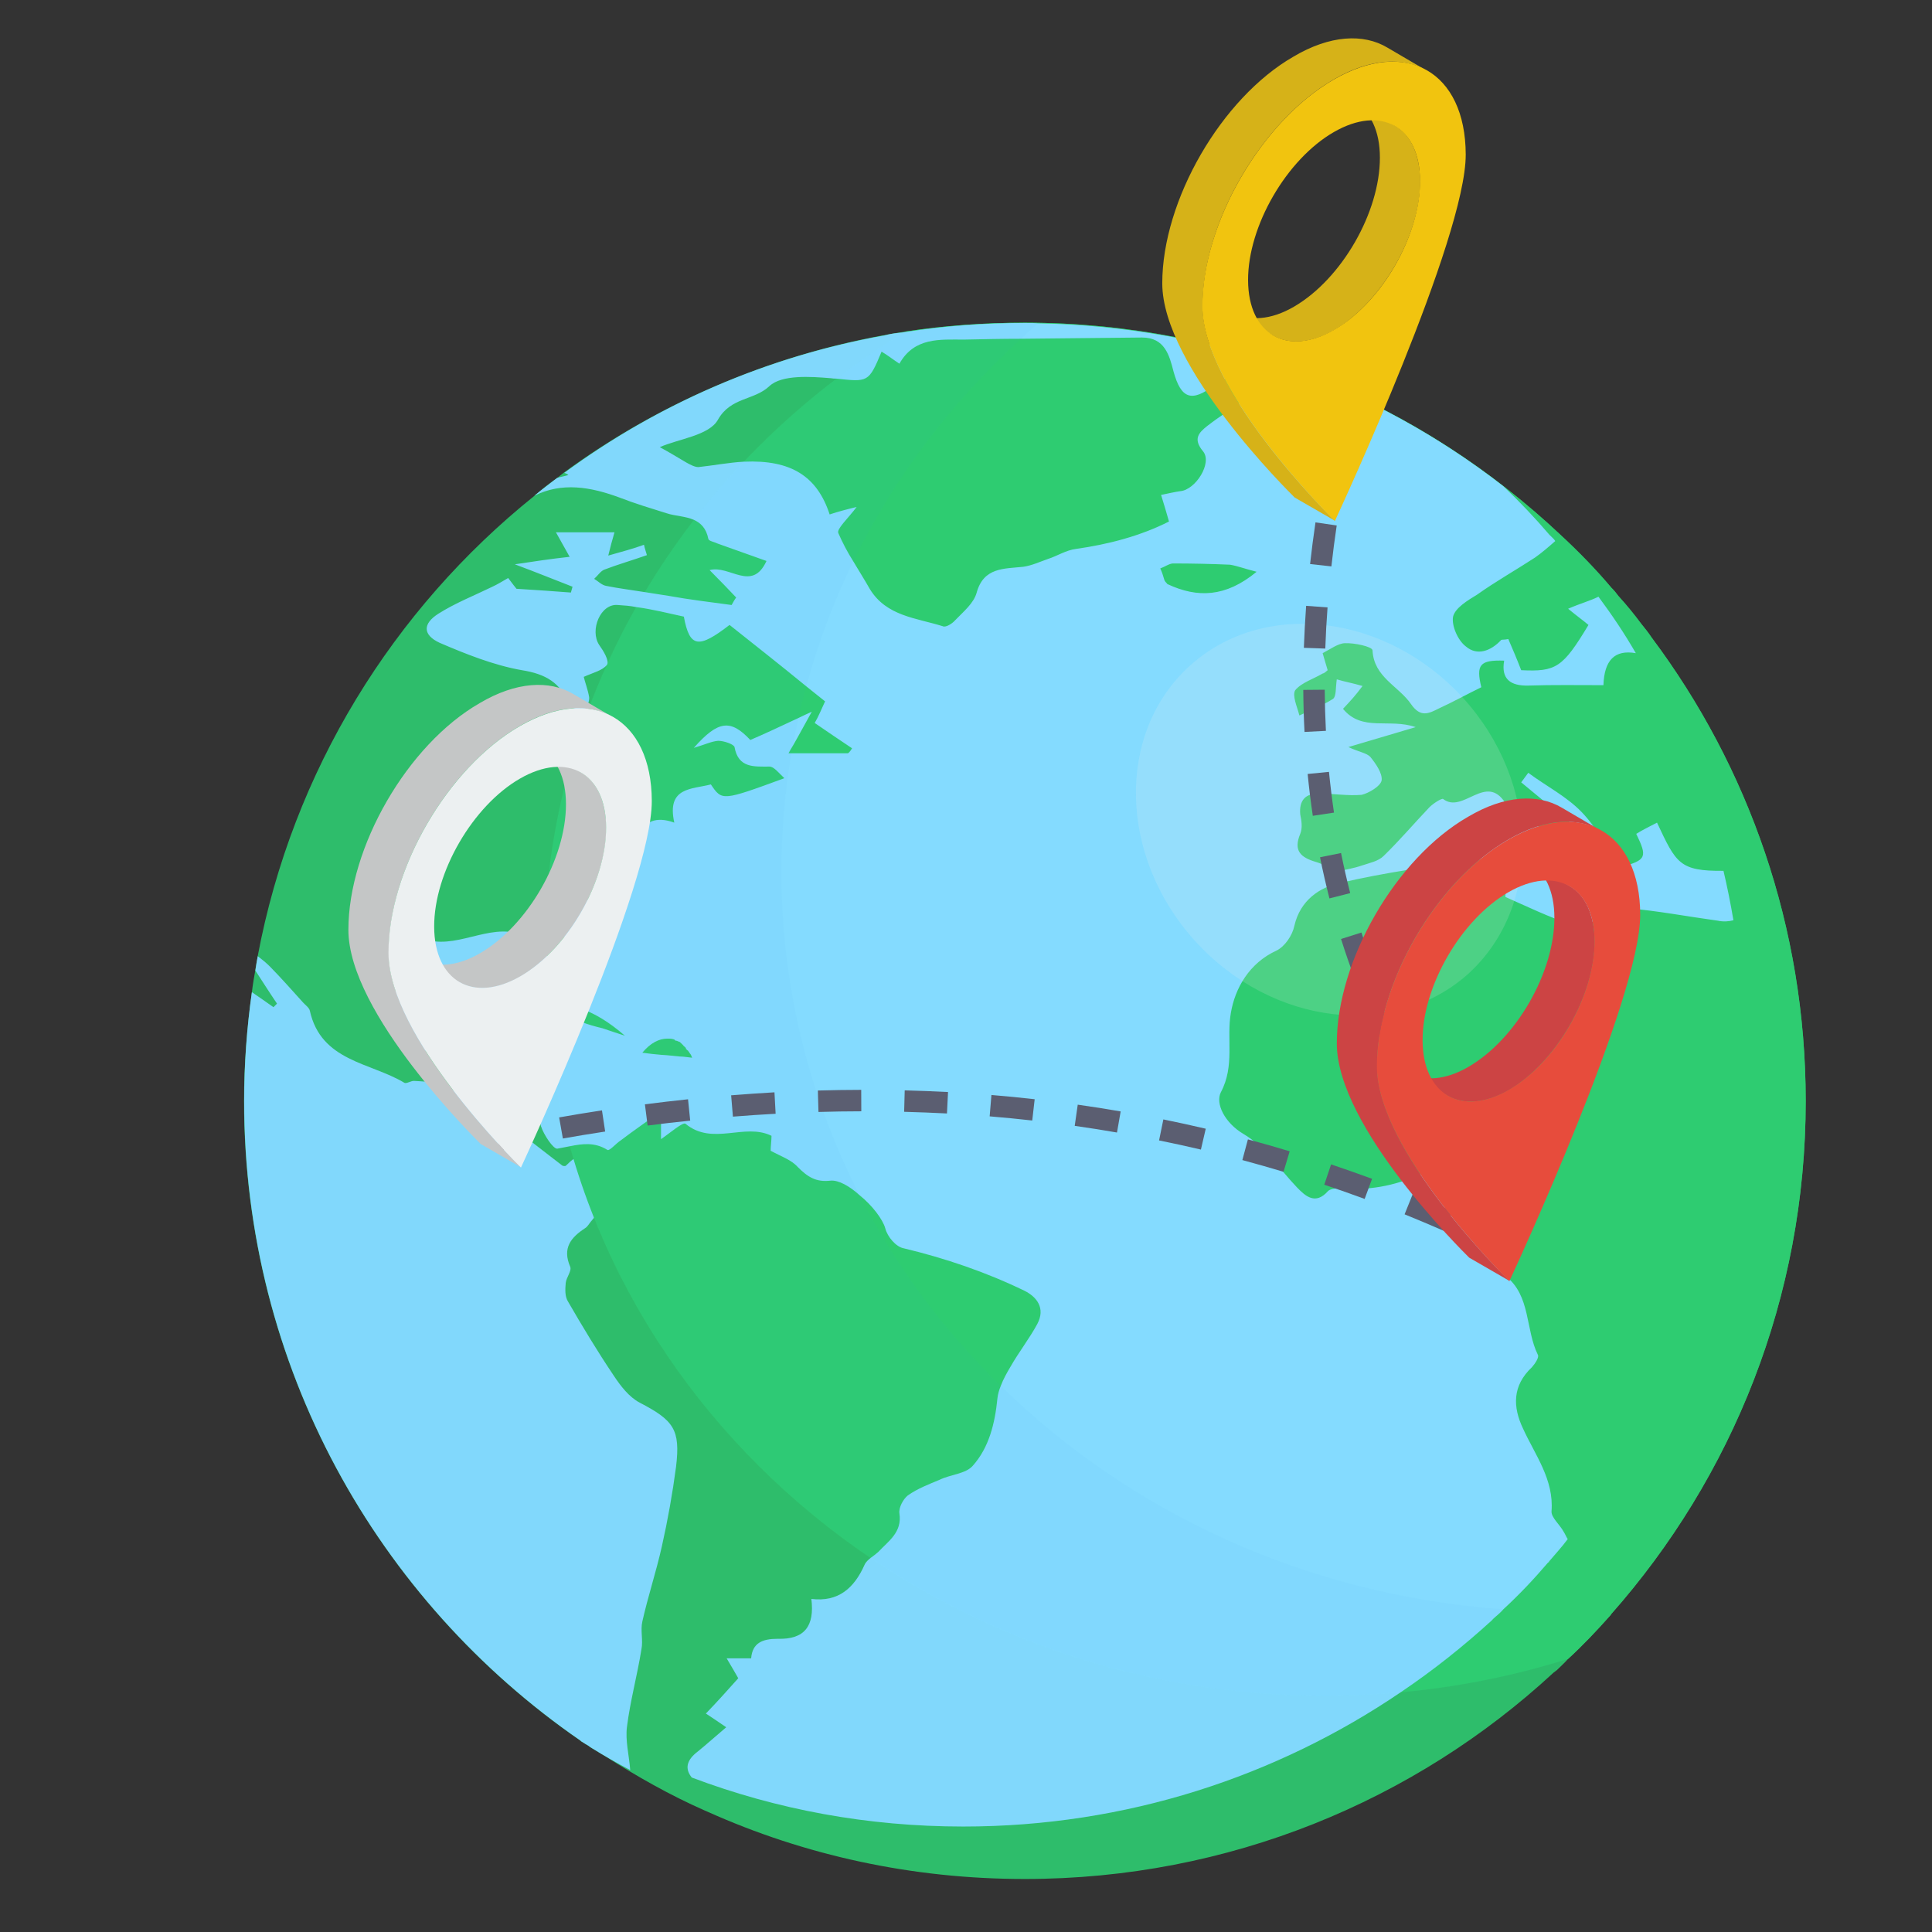 <svg width="73" height="73" viewBox="0 0 73 73" fill="none" xmlns="http://www.w3.org/2000/svg">
<rect x="0" y="0" width="73" height="73" fill="#333333" stroke="none"/>
<path d="M41.411 53.148C42.864 53.986 42.871 55.364 41.429 56.202C39.994 57.036 37.631 57.027 36.179 56.188C34.727 55.35 34.719 53.99 36.154 53.157C37.597 52.318 39.959 52.309 41.411 53.148Z" fill="#BC874D"/>
<path d="M68.229 41.603C68.229 49.026 65.451 55.821 60.868 61C60.868 61.016 60.853 61.032 60.837 61.047C60.335 61.612 59.801 62.177 59.252 62.679C59.111 62.837 58.969 62.962 58.828 63.103C58.781 63.135 58.75 63.166 58.703 63.197C53.461 68.047 46.43 70.997 38.724 70.997C34.456 70.997 30.407 70.103 26.734 68.455C26.703 68.439 26.656 68.424 26.625 68.408C25.306 67.827 24.067 67.121 22.858 66.352C22.701 66.258 22.544 66.164 22.387 66.069C22.34 66.038 22.277 66.007 22.23 65.96C22.152 65.912 22.073 65.865 21.995 65.818C21.963 65.803 21.948 65.787 21.932 65.771C14.258 60.483 9.22 51.615 9.22 41.603C9.22 40.206 9.33 38.825 9.518 37.491C9.55 37.209 9.597 36.942 9.644 36.675V36.659C9.675 36.487 9.707 36.314 9.738 36.126C11.056 29.126 14.854 23.022 20.19 18.737C20.473 18.486 20.755 18.266 21.069 18.047C21.147 17.984 21.226 17.921 21.304 17.858C25.04 15.128 29.449 13.26 34.236 12.523C35.696 12.303 37.202 12.193 38.724 12.193C46.587 12.193 53.712 15.253 59.001 20.244C59.66 20.856 60.303 21.515 60.884 22.206C60.994 22.315 61.072 22.41 61.151 22.519C61.465 22.865 61.747 23.21 62.014 23.571C62.155 23.743 62.281 23.9 62.406 24.089C66.063 28.97 68.229 35.043 68.229 41.603Z" fill="#2EBF69"/>
<path d="M25.545 55.416C25.411 56.43 25.232 57.433 25.009 58.425C24.796 59.383 24.483 60.319 24.271 61.266C24.193 61.6 24.305 61.979 24.237 62.314C24.081 63.294 23.813 64.264 23.69 65.244C23.623 65.768 23.768 66.314 23.813 66.882C23.332 66.626 22.851 66.358 22.393 66.069C22.337 66.035 22.281 66.002 22.226 65.957C22.147 65.913 22.069 65.868 21.991 65.812C21.968 65.801 21.946 65.79 21.935 65.768C14.256 60.475 9.226 51.617 9.226 41.599C9.226 40.207 9.327 38.825 9.517 37.488C9.796 37.677 10.064 37.867 10.333 38.056C10.377 38.012 10.422 37.967 10.467 37.922C10.187 37.51 9.919 37.087 9.651 36.675V36.663C9.673 36.485 9.707 36.307 9.74 36.129C9.897 36.251 10.053 36.374 10.198 36.519C10.634 36.964 11.037 37.421 11.45 37.878C11.54 37.978 11.685 38.078 11.707 38.19C12.132 40.106 13.988 40.14 15.273 40.909C15.351 40.964 15.53 40.831 15.653 40.842C15.977 40.864 16.313 40.864 16.603 40.975C17.162 41.199 17.721 41.455 18.235 41.745C18.637 41.978 18.995 42.302 19.375 42.591C19.99 43.07 20.605 43.549 21.231 44.029C21.264 44.062 21.365 44.073 21.387 44.04C21.812 43.616 22.147 43.449 22.516 44.151C22.896 44.887 22.885 45.533 22.326 46.157C22.259 46.235 22.203 46.346 22.114 46.402C21.566 46.759 21.242 47.16 21.544 47.862C21.611 48.018 21.398 48.263 21.376 48.474C21.354 48.709 21.342 48.976 21.454 49.165C22.002 50.113 22.572 51.059 23.187 51.973C23.444 52.363 23.768 52.787 24.17 52.998C25.456 53.667 25.713 54.013 25.545 55.416Z" fill="#84DBFF"/>
<path d="M23.624 39.126C22.42 38.759 21.45 38.464 20.549 38.189C21.206 37.752 22.352 38.019 23.624 39.126Z" fill="#84DBFF"/>
<path d="M26.161 39.967C25.48 39.895 24.922 39.837 24.286 39.77C24.921 39.004 25.682 39.051 26.161 39.967Z" fill="#84DBFF"/>
<path d="M68.227 41.603C68.227 49.026 65.45 55.821 60.867 61C60.867 61.016 60.851 61.032 60.836 61.047C60.333 61.612 59.8 62.177 59.251 62.679C56.363 63.59 53.271 64.076 50.054 64.076C33.748 64.076 20.55 51.569 20.55 36.142C20.55 26.207 26.011 17.482 34.235 12.523C35.694 12.303 37.201 12.193 38.723 12.193C46.586 12.193 53.711 15.253 58.999 20.244C59.658 20.856 60.302 21.515 60.883 22.206C60.992 22.315 61.071 22.41 61.149 22.519C61.463 22.865 61.746 23.21 62.013 23.571C62.154 23.743 62.279 23.9 62.405 24.089C66.062 28.97 68.227 35.043 68.227 41.603Z" fill="#2ECC71"/>
<path d="M65.121 32.904C63.457 32.919 63.332 32.621 62.61 31.083C62.343 31.224 62.076 31.35 61.825 31.507C62.249 32.386 62.218 32.496 61.245 32.762C60.742 32.072 60.334 31.271 59.754 30.675C59.173 30.079 58.419 29.702 57.745 29.2C57.651 29.325 57.572 29.435 57.478 29.561C58.153 30.126 58.812 30.659 59.502 31.224C59.408 31.428 59.298 31.695 59.251 31.868C58.702 31.538 58.121 31.24 57.572 30.895C57.321 30.722 57.023 30.565 56.882 30.346C56.144 29.184 55.281 30.769 54.528 30.189C54.465 30.157 54.151 30.361 54.01 30.502C53.429 31.114 52.88 31.758 52.283 32.339C52.079 32.543 51.75 32.605 51.467 32.7C51.153 32.809 50.84 32.856 50.526 32.935C50.275 32.825 50.008 32.653 49.741 32.574C49.145 32.401 48.862 32.15 49.129 31.507C49.223 31.271 49.176 31.005 49.129 30.769C49.082 30.236 49.333 29.969 49.851 29.985C50.4 29.985 50.934 30.079 51.452 30.032C51.718 29.969 52.173 29.702 52.205 29.482C52.236 29.215 51.985 28.855 51.781 28.604C51.64 28.447 51.342 28.415 50.949 28.227C51.86 27.96 52.597 27.74 53.492 27.474C52.487 27.128 51.467 27.662 50.745 26.783C51.012 26.501 51.216 26.281 51.483 25.92C51.106 25.81 50.824 25.763 50.51 25.669C50.463 25.983 50.494 26.312 50.369 26.406C49.976 26.657 49.521 26.83 49.097 27.034C49.019 26.72 48.815 26.281 48.941 26.077C49.176 25.794 49.631 25.653 49.976 25.449C50.055 25.433 50.102 25.371 50.165 25.323C50.086 25.072 50.039 24.884 49.976 24.68C50.275 24.523 50.573 24.303 50.824 24.303C51.169 24.288 51.844 24.429 51.86 24.57C51.907 25.59 52.848 25.92 53.319 26.61C53.68 27.128 53.994 26.956 54.371 26.767C54.888 26.532 55.422 26.234 55.971 25.967C55.767 25.119 55.909 24.931 56.834 24.962C56.709 25.669 57.086 25.92 57.745 25.904C58.686 25.873 59.612 25.889 60.585 25.889C60.617 24.947 61.009 24.539 61.809 24.68C61.386 23.942 60.899 23.221 60.397 22.546C60.083 22.703 59.722 22.797 59.251 23.001C59.612 23.299 59.816 23.44 60.02 23.613C59.047 25.229 58.796 25.386 57.478 25.323C57.321 24.916 57.148 24.507 56.991 24.146C56.834 24.178 56.772 24.162 56.725 24.178C56.332 24.602 55.814 24.79 55.391 24.429C55.077 24.194 54.841 23.629 54.904 23.299C54.983 22.97 55.453 22.687 55.814 22.467C56.521 21.965 57.274 21.541 57.996 21.07C58.263 20.882 58.498 20.678 58.765 20.443C58.718 20.364 58.639 20.302 58.545 20.207C57.996 19.564 57.415 18.952 56.803 18.371C51.938 14.589 45.833 12.329 39.242 12.219C39.069 12.204 38.897 12.204 38.724 12.204C37.186 12.204 35.679 12.313 34.188 12.549C34.11 12.565 34.032 12.565 33.937 12.58C33.765 12.596 33.592 12.627 33.419 12.674C28.947 13.475 24.835 15.28 21.32 17.869C21.367 17.885 21.43 17.9 21.477 17.948C21.335 17.995 21.21 18.01 21.053 18.057C20.77 18.277 20.472 18.497 20.19 18.732C21.226 18.214 22.308 18.387 23.438 18.811C24.003 19.03 24.584 19.203 25.18 19.391C25.51 19.501 25.902 19.501 26.216 19.642C26.467 19.752 26.687 19.956 26.765 20.364C26.781 20.443 26.985 20.474 27.111 20.537C27.723 20.757 28.35 20.976 28.962 21.196C28.413 22.389 27.566 21.337 26.812 21.541C27.205 21.934 27.519 22.263 27.817 22.577C27.754 22.656 27.707 22.75 27.644 22.86C26.828 22.75 26.044 22.656 25.259 22.514C24.961 22.467 24.662 22.42 24.364 22.373C23.878 22.295 23.375 22.232 22.905 22.138C22.732 22.106 22.607 21.965 22.45 21.871C22.591 21.745 22.685 21.588 22.826 21.526C23.36 21.322 23.909 21.165 24.443 20.976C24.411 20.851 24.364 20.741 24.333 20.584C23.909 20.741 23.47 20.851 22.983 20.992C23.062 20.663 23.124 20.443 23.218 20.113H21.006C21.21 20.474 21.32 20.678 21.524 21.039C20.802 21.118 20.19 21.212 19.452 21.322C20.253 21.62 20.943 21.902 21.633 22.169C21.618 22.232 21.586 22.326 21.571 22.389C20.943 22.342 20.315 22.295 19.515 22.247C19.499 22.232 19.342 22.028 19.201 21.84C18.981 21.965 18.809 22.075 18.605 22.169C17.93 22.499 17.208 22.781 16.564 23.189C15.968 23.566 15.968 23.989 16.611 24.288C17.6 24.712 18.652 25.135 19.719 25.323C20.613 25.465 21.194 25.794 21.508 26.642C21.539 26.752 21.885 26.83 22.057 26.814C22.167 26.783 22.277 26.501 22.261 26.344C22.214 26.061 22.104 25.779 22.057 25.575C22.402 25.418 22.763 25.339 22.936 25.119C23.03 24.962 22.795 24.586 22.638 24.366C22.277 23.817 22.685 22.797 23.344 22.86C23.579 22.875 23.815 22.891 24.035 22.938C24.647 23.017 25.259 23.174 25.839 23.299C26.059 24.492 26.404 24.507 27.566 23.613C28.554 24.398 29.512 25.151 30.469 25.936C30.704 26.124 30.94 26.312 31.175 26.501C31.05 26.767 30.924 27.081 30.783 27.317C31.285 27.662 31.725 27.96 32.195 28.274C32.148 28.337 32.117 28.415 32.038 28.462H29.794C29.857 28.352 29.904 28.258 29.967 28.164C30.202 27.756 30.391 27.395 30.673 26.893C30.5 26.971 30.328 27.05 30.171 27.128C29.465 27.458 28.9 27.725 28.35 27.96C27.613 27.175 27.142 27.207 26.216 28.258C26.64 28.133 26.891 28.007 27.142 27.991C27.346 27.991 27.723 28.117 27.754 28.227C27.895 29.027 28.492 28.965 29.072 28.965C29.245 28.965 29.418 29.2 29.637 29.404C27.283 30.267 27.283 30.267 26.86 29.639C26.138 29.828 25.18 29.733 25.478 31.083C24.05 30.565 24.05 32.087 23.344 32.496C23.218 32.872 23.03 33.249 22.763 33.516C22.418 33.861 22.026 34.143 21.633 34.395C21.163 34.661 21.116 34.944 21.335 35.415C21.539 35.917 21.586 36.466 21.728 37C21.618 37.031 21.477 37.094 21.367 37.141C21.1 36.764 20.833 36.356 20.551 35.964C20.378 35.76 20.174 35.54 19.939 35.415C18.683 34.755 17.427 35.838 16.172 35.525C16.094 35.509 16.031 35.619 15.968 35.65C14.885 36.074 15.011 37.078 14.917 37.925C14.822 38.773 15.356 39.275 15.999 39.668C16.423 39.919 17.381 39.589 17.506 39.134C17.726 38.318 18.416 38.538 18.809 38.679C19.405 38.836 18.919 39.26 18.809 39.605C18.699 39.95 18.746 40.342 18.714 40.719C19.028 40.735 19.342 40.766 19.656 40.751C20.237 40.672 20.582 41.017 20.503 41.582C20.472 41.912 20.347 42.257 20.441 42.555C20.551 42.885 20.896 43.403 21.053 43.403C21.226 43.371 21.382 43.34 21.539 43.309C22.01 43.214 22.481 43.152 22.952 43.45C23.03 43.497 23.281 43.199 23.454 43.089C23.909 42.743 24.364 42.43 24.976 41.99V43.042C25.322 42.806 25.808 42.383 25.902 42.461C26.922 43.309 28.131 42.414 29.151 42.916C29.151 43.089 29.119 43.324 29.119 43.481C29.527 43.701 29.904 43.826 30.14 44.093C30.516 44.47 30.83 44.674 31.379 44.611C31.677 44.58 32.101 44.815 32.478 45.16C32.949 45.537 33.357 46.071 33.451 46.416C33.529 46.73 33.859 47.122 34.157 47.169C35.727 47.546 37.249 48.064 38.708 48.77C39.179 49.005 39.509 49.429 39.195 50.025C38.897 50.575 38.504 51.077 38.19 51.626C38.049 51.862 37.908 52.113 37.814 52.364C37.751 52.521 37.704 52.678 37.688 52.835C37.594 53.776 37.374 54.686 36.762 55.377C36.495 55.691 35.931 55.706 35.507 55.911C35.099 56.083 34.675 56.24 34.298 56.507C34.126 56.648 33.953 56.962 33.984 57.182C34.094 57.904 33.561 58.233 33.184 58.641C33.09 58.72 32.996 58.798 32.902 58.861C32.807 58.939 32.713 59.018 32.666 59.128C32.274 60.007 31.677 60.54 30.657 60.415C30.783 61.435 30.406 61.953 29.386 61.921C28.805 61.921 28.429 62.078 28.382 62.659H27.456C27.644 62.973 27.77 63.193 27.895 63.412C27.503 63.852 27.095 64.307 26.671 64.746C26.938 64.919 27.142 65.06 27.44 65.264C27.032 65.609 26.703 65.907 26.373 66.174C25.934 66.504 25.871 66.833 26.138 67.163C29.339 68.371 32.776 69.015 36.401 69.015C42.538 69.015 48.234 67.132 52.942 63.93C54.151 63.114 55.297 62.204 56.379 61.215C56.411 61.168 56.458 61.137 56.489 61.105C56.599 61.011 56.709 60.917 56.803 60.807C57.4 60.258 57.964 59.661 58.498 59.034C58.529 59.034 58.529 59.018 58.529 59.002C58.765 58.72 59.016 58.453 59.236 58.155C59.173 58.061 59.142 57.966 59.079 57.872C58.937 57.605 58.608 57.339 58.624 57.103C58.718 55.895 57.996 54.969 57.541 53.965C57.164 53.164 57.133 52.364 57.886 51.657C57.996 51.532 58.169 51.281 58.106 51.187C57.635 50.23 57.839 48.958 56.897 48.221C56.018 47.53 56.285 46.745 56.552 45.898C56.599 45.725 56.63 45.349 56.521 45.286C56.348 45.129 55.971 45.05 55.799 45.145C55.265 45.411 55.014 45.207 54.684 44.784C54.496 44.517 53.915 44.25 53.68 44.36C52.676 44.831 51.656 44.988 50.573 44.909C50.463 44.894 50.259 44.925 50.18 45.003C49.709 45.537 49.333 45.207 49.003 44.862C48.344 44.172 47.795 43.324 46.995 42.853C46.273 42.43 45.912 41.692 46.131 41.268C46.665 40.264 46.335 39.244 46.508 38.271C46.665 37.345 47.199 36.388 48.234 35.917C48.548 35.76 48.831 35.352 48.909 34.975C49.129 34.018 49.867 33.516 50.651 33.359C52.331 32.966 54.041 32.731 55.736 32.496C56.097 32.433 56.583 32.511 56.834 32.731C57.007 32.872 56.882 33.39 56.882 33.892C57.635 34.222 58.529 34.661 59.487 34.975C59.754 35.069 60.13 34.85 60.444 34.724C60.821 34.614 61.166 34.285 61.48 34.316C62.61 34.41 63.755 34.63 64.901 34.787C65.121 34.834 65.325 34.818 65.497 34.771C65.388 34.128 65.262 33.5 65.121 32.904ZM22.763 38.852C22.497 38.789 22.214 38.71 21.979 38.616C21.79 38.569 21.633 38.506 21.461 38.475C21.414 38.459 21.367 38.459 21.335 38.428C21.084 38.365 20.864 38.287 20.645 38.224C20.613 38.208 20.582 38.208 20.551 38.192C20.582 38.177 20.598 38.161 20.629 38.161C21.288 37.769 22.387 38.067 23.611 39.134C23.328 39.04 23.03 38.946 22.763 38.852ZM25.683 39.919C25.51 39.903 25.337 39.887 25.196 39.871C25.117 39.871 25.055 39.856 24.976 39.856C24.757 39.84 24.521 39.809 24.27 39.777C24.568 39.416 24.898 39.244 25.212 39.244C25.274 39.244 25.369 39.244 25.416 39.26C25.431 39.26 25.463 39.275 25.478 39.275C25.494 39.307 25.526 39.322 25.541 39.322C25.588 39.322 25.62 39.354 25.683 39.369C25.73 39.416 25.792 39.464 25.839 39.526C25.871 39.558 25.902 39.574 25.918 39.605V39.636C25.949 39.652 25.965 39.683 25.996 39.699C26.028 39.746 26.044 39.762 26.059 39.793C26.106 39.84 26.122 39.887 26.153 39.966C25.996 39.95 25.824 39.919 25.683 39.919ZM44.123 22.075C44.123 22.075 44.091 22.059 44.091 22.044C44.06 22.012 44.013 21.965 43.997 21.918C43.95 21.761 43.903 21.604 43.84 21.479C44.013 21.416 44.185 21.29 44.327 21.29C45.048 21.29 45.77 21.306 46.477 21.337C46.759 21.384 47.042 21.494 47.481 21.604C46.304 22.577 45.237 22.593 44.123 22.075ZM47.12 15.028C46.634 15.389 46.1 15.719 45.614 16.096C45.3 16.347 45.064 16.582 45.457 17.053C45.818 17.492 45.174 18.512 44.593 18.559C44.374 18.591 44.17 18.638 43.871 18.701C43.981 19.046 44.06 19.328 44.17 19.705C43.087 20.254 41.878 20.568 40.654 20.741C40.278 20.788 39.948 21.008 39.603 21.118C39.289 21.227 38.991 21.369 38.661 21.416C37.939 21.494 37.17 21.431 36.904 22.389C36.794 22.797 36.401 23.111 36.087 23.44C35.977 23.566 35.727 23.723 35.617 23.66C34.612 23.346 33.498 23.283 32.87 22.263C32.666 21.902 32.446 21.557 32.242 21.212C32.023 20.866 31.834 20.506 31.677 20.145C31.599 19.988 32.054 19.58 32.368 19.156C32.038 19.234 31.677 19.328 31.348 19.438C30.877 17.995 29.888 17.367 28.115 17.445H28.099C27.534 17.477 26.969 17.587 26.389 17.649C26.247 17.649 26.075 17.555 25.934 17.477C25.588 17.273 25.227 17.053 24.929 16.896C25.635 16.582 26.797 16.456 27.126 15.86C27.613 14.997 28.492 15.138 29.072 14.589C29.543 14.15 30.626 14.228 31.395 14.291C31.473 14.306 31.536 14.306 31.599 14.306C32.792 14.432 32.823 14.463 33.31 13.287C33.529 13.412 33.718 13.569 33.984 13.742C34.549 12.737 35.522 12.831 36.417 12.831C37.139 12.816 37.861 12.8 38.583 12.8C40.105 12.784 41.627 12.769 43.15 12.753C44.013 12.753 44.185 13.428 44.342 14.04C44.625 15.06 45.017 15.217 45.88 14.558C46.477 14.102 47.073 14.024 47.858 14.463C47.575 14.699 47.34 14.887 47.12 15.028Z" fill="#84DBFF"/>
<g opacity="0.19">
<path opacity="0.19" d="M59.251 62.675C59.11 62.832 58.969 62.957 58.828 63.099C58.781 63.13 58.749 63.161 58.702 63.193C53.46 68.042 46.43 70.993 38.724 70.993C34.455 70.993 30.406 70.098 26.734 68.45C26.703 68.434 26.655 68.419 26.624 68.403C25.306 67.822 24.066 67.116 22.858 66.347C22.701 66.253 22.544 66.159 22.387 66.065C22.34 66.033 22.277 66.002 22.23 65.955C22.151 65.908 22.073 65.861 21.994 65.814C21.963 65.798 21.947 65.782 21.932 65.766C14.257 60.478 9.22 51.611 9.22 41.598C9.22 40.201 9.33 38.82 9.518 37.486C9.549 37.204 9.596 36.937 9.643 36.67V36.655C9.675 36.482 9.706 36.309 9.738 36.121C11.056 29.122 14.854 23.017 20.19 18.732C20.472 18.481 20.755 18.262 21.069 18.042C21.147 17.979 21.226 17.916 21.304 17.854C25.039 15.123 29.449 13.255 34.236 12.518C26.012 17.477 20.551 26.203 20.551 36.137C20.551 51.564 33.749 64.072 50.055 64.072C53.272 64.072 56.364 63.585 59.251 62.675Z" fill="#328EB7"/>
</g>
<g opacity="0.19">
<path opacity="0.19" d="M56.803 60.807C56.709 60.917 56.599 61.011 56.489 61.105C56.458 61.137 56.411 61.168 56.38 61.215C55.297 62.204 54.151 63.114 52.943 63.93C52.001 64.024 51.028 64.071 50.055 64.071C43.668 64.071 37.735 62.141 32.902 58.861C27.393 55.142 23.313 49.664 21.539 43.309C21.069 41.676 20.77 39.966 20.645 38.224C20.629 38.208 20.629 38.177 20.629 38.161C20.582 37.486 20.551 36.811 20.551 36.136V35.964C20.582 32.119 21.414 28.447 22.936 25.119C23.266 24.366 23.627 23.644 24.035 22.938C24.145 22.734 24.255 22.546 24.364 22.373C24.929 21.431 25.541 20.521 26.216 19.642C26.813 18.873 27.44 18.136 28.115 17.445C29.182 16.315 30.344 15.264 31.599 14.306C32.415 13.679 33.294 13.098 34.188 12.549C35.679 12.313 37.186 12.204 38.724 12.204C38.897 12.204 39.069 12.204 39.242 12.219C39.007 12.392 38.803 12.58 38.583 12.8C35.962 15.185 33.796 18.026 32.242 21.212C31.505 22.718 30.909 24.288 30.469 25.936C30.359 26.328 30.25 26.72 30.171 27.128C30.093 27.474 30.014 27.819 29.967 28.164C29.936 28.258 29.92 28.368 29.904 28.462C29.653 29.922 29.527 31.428 29.527 32.951C29.527 37.329 30.595 41.472 32.478 45.16C33.843 47.828 35.648 50.261 37.814 52.364C42.695 57.15 49.364 60.273 56.803 60.807Z" fill="#3498DB"/>
</g>
<g opacity="0.4">
<path opacity="0.4" d="M55.49 36.784C52.701 39.298 48.074 38.77 45.159 35.559C42.264 32.369 42.159 27.7 44.948 25.165C47.736 22.629 52.363 23.179 55.279 26.369C58.194 29.58 58.279 34.228 55.49 36.784Z" fill="#ECF0F1"/>
</g>
<path d="M18.885 43.477L18.719 42.682L19.518 42.521L19.674 43.315L18.885 43.477Z" fill="#5B5E71"/>
<path d="M54.563 46.511C54.067 46.294 53.57 46.086 53.072 45.883L53.374 45.133C53.88 45.336 54.385 45.548 54.887 45.767L54.563 46.511ZM51.563 45.301C51.056 45.114 50.547 44.935 50.037 44.764L50.295 43.996C50.812 44.17 51.328 44.352 51.843 44.541L51.563 45.301ZM48.498 44.276C47.98 44.121 47.462 43.974 46.942 43.833L47.152 43.051C47.68 43.192 48.206 43.342 48.73 43.501L48.498 44.276ZM45.376 43.436C44.851 43.314 44.324 43.197 43.795 43.091L43.957 42.297C44.492 42.406 45.026 42.523 45.559 42.648L45.376 43.436ZM21.268 43.018L21.127 42.221C21.667 42.126 22.207 42.036 22.745 41.955L22.866 42.755C22.335 42.836 21.802 42.923 21.268 43.018ZM42.205 42.792C41.674 42.7 41.142 42.616 40.608 42.54L40.722 41.74C41.264 41.816 41.804 41.9 42.344 41.995L42.205 42.792ZM24.47 42.529L24.368 41.726C24.912 41.656 25.454 41.593 25.997 41.536L26.079 42.343C25.545 42.396 25.008 42.46 24.47 42.529ZM39.003 42.338C38.468 42.278 37.932 42.225 37.394 42.181L37.461 41.374C38.006 41.419 38.551 41.471 39.095 41.534L39.003 42.338ZM27.693 42.192L27.626 41.386C28.174 41.341 28.719 41.305 29.263 41.273L29.307 42.083C28.771 42.112 28.232 42.148 27.693 42.192ZM35.781 42.072C35.243 42.045 34.704 42.023 34.163 42.009L34.184 41.199C34.731 41.213 35.277 41.235 35.821 41.262L35.781 42.072ZM30.926 42.015L30.902 41.205C31.45 41.189 31.997 41.181 32.541 41.18L32.544 41.99C32.006 41.991 31.466 41.999 30.926 42.015Z" fill="#5B5E71"/>
<path d="M56.768 47.534C56.527 47.416 56.286 47.3 56.045 47.185L56.391 46.454C56.637 46.569 56.883 46.688 57.127 46.81L56.768 47.534Z" fill="#5B5E71"/>
<path d="M22.909 31.27C22.909 33.331 21.45 35.843 19.668 36.895C18.766 37.41 17.95 37.453 17.349 37.109L15.847 36.229C16.448 36.573 17.263 36.53 18.144 36.014C19.947 34.963 21.385 32.451 21.385 30.39C21.385 29.36 21.02 28.651 20.441 28.308L21.965 29.188C22.544 29.531 22.888 30.24 22.909 31.27Z" fill="#C4C6C6"/>
<path d="M14.688 36.014C14.688 39.17 19.432 43.871 19.689 44.107L18.165 43.227C17.929 42.991 13.164 38.29 13.164 35.134C13.164 32 15.396 28.136 18.122 26.569C19.496 25.753 20.763 25.689 21.665 26.225L23.167 27.105C22.265 26.569 21.02 26.633 19.647 27.427C16.899 29.016 14.666 32.88 14.688 36.014Z" fill="#C4C6C6"/>
<path d="M19.637 27.438C22.378 25.855 24.619 27.132 24.628 30.266C24.637 33.416 19.932 43.581 19.684 44.116C19.434 43.868 14.687 39.161 14.678 36.011C14.669 32.877 16.909 29.012 19.637 27.438ZM19.664 36.887C21.459 35.85 22.907 33.326 22.901 31.263C22.895 29.216 21.438 28.385 19.642 29.422C17.861 30.451 16.399 32.967 16.405 35.014C16.41 37.077 17.882 37.916 19.664 36.887Z" fill="#ECF0F1"/>
<path d="M50.759 18.313L49.961 18.17C50.01 17.903 50.06 17.636 50.113 17.368L50.907 17.523C50.856 17.787 50.805 18.052 50.759 18.313Z" fill="#5B5E71"/>
<path d="M54.086 42.657C53.794 42.213 53.514 41.761 53.247 41.302L53.947 40.894C54.207 41.34 54.479 41.779 54.763 42.211L54.086 42.657ZM52.484 39.902C52.243 39.429 52.014 38.949 51.798 38.462L52.539 38.133C52.748 38.608 52.97 39.074 53.205 39.535L52.484 39.902ZM51.192 36.986C51.006 36.491 50.831 35.988 50.671 35.479L51.443 35.235C51.6 35.732 51.768 36.219 51.95 36.701L51.192 36.986ZM50.232 33.946C50.102 33.435 49.983 32.917 49.877 32.392L50.671 32.231C50.774 32.743 50.889 33.248 51.017 33.746L50.232 33.946ZM49.604 30.825C49.526 30.304 49.462 29.777 49.409 29.244L50.215 29.165C50.267 29.686 50.33 30.2 50.404 30.704L49.604 30.825ZM49.291 27.656C49.263 27.134 49.248 26.604 49.244 26.068L50.054 26.061C50.058 26.585 50.073 27.102 50.099 27.615L49.291 27.656ZM50.076 24.506L49.266 24.478C49.285 23.956 49.313 23.426 49.352 22.891L50.161 22.951C50.121 23.476 50.093 23.994 50.076 24.506ZM50.306 21.401L49.501 21.312C49.559 20.793 49.627 20.268 49.705 19.738L50.507 19.855C50.429 20.376 50.363 20.891 50.306 21.401Z" fill="#5B5E71"/>
<path d="M55.494 44.627C55.327 44.41 55.162 44.193 55.002 43.973L55.656 43.495C55.812 43.709 55.972 43.919 56.135 44.13L55.494 44.627Z" fill="#5B5E71"/>
<path d="M60.256 35.563C60.256 37.624 58.797 40.136 57.015 41.188C56.113 41.703 55.298 41.746 54.697 41.402L53.194 40.522C53.795 40.866 54.611 40.823 55.491 40.307C57.294 39.256 58.732 36.744 58.732 34.683C58.732 33.653 58.367 32.944 57.788 32.601L59.312 33.481C59.892 33.825 60.235 34.533 60.256 35.563Z" fill="#CC4444"/>
<path d="M52.035 40.307C52.035 43.463 56.779 48.164 57.037 48.4L55.513 47.52C55.276 47.284 50.511 42.583 50.511 39.427C50.511 36.293 52.743 32.429 55.47 30.862C56.843 30.046 58.11 29.982 59.012 30.518L60.514 31.398C59.613 30.862 58.368 30.926 56.994 31.721C54.246 33.309 52.013 37.173 52.035 40.307Z" fill="#CC4444"/>
<path d="M56.984 31.731C59.725 30.148 61.967 31.425 61.975 34.559C61.984 37.709 57.279 47.874 57.031 48.409C56.782 48.161 52.034 43.454 52.025 40.304C52.016 37.17 54.257 33.305 56.984 31.731ZM57.011 41.18C58.806 40.144 60.254 37.62 60.248 35.556C60.243 33.509 58.785 32.678 56.99 33.715C55.208 34.744 53.746 37.26 53.752 39.307C53.758 41.37 55.229 42.209 57.011 41.18Z" fill="#E74C3C"/>
<path d="M53.663 6.84C53.663 8.901 52.203 11.413 50.422 12.465C49.52 12.98 48.704 13.023 48.103 12.679L46.601 11.799C47.202 12.143 48.017 12.1 48.898 11.585C50.701 10.533 52.139 8.021 52.139 5.96C52.139 4.93 51.774 4.221 51.194 3.878L52.719 4.758C53.298 5.102 53.642 5.81 53.663 6.84Z" fill="#D6B218"/>
<path d="M45.441 11.585C45.441 14.741 50.185 19.442 50.442 19.678L48.918 18.798C48.682 18.561 43.916 13.86 43.916 10.705C43.916 7.57 46.149 3.706 48.875 2.139C50.249 1.324 51.516 1.259 52.417 1.796L53.92 2.676C53.018 2.139 51.773 2.204 50.4 2.998C47.652 4.587 45.419 8.451 45.441 11.585Z" fill="#D6B218"/>
<path d="M50.39 3.008C53.131 1.425 55.373 2.703 55.382 5.837C55.391 8.987 50.685 19.151 50.438 19.686C50.188 19.439 45.44 14.732 45.431 11.582C45.422 8.448 47.663 4.583 50.39 3.008ZM50.417 12.457C52.212 11.421 53.661 8.897 53.655 6.834C53.649 4.786 52.191 3.956 50.396 4.992C48.614 6.021 47.152 8.537 47.158 10.585C47.164 12.648 48.635 13.486 50.417 12.457Z" fill="#F1C40F"/>
</svg>
